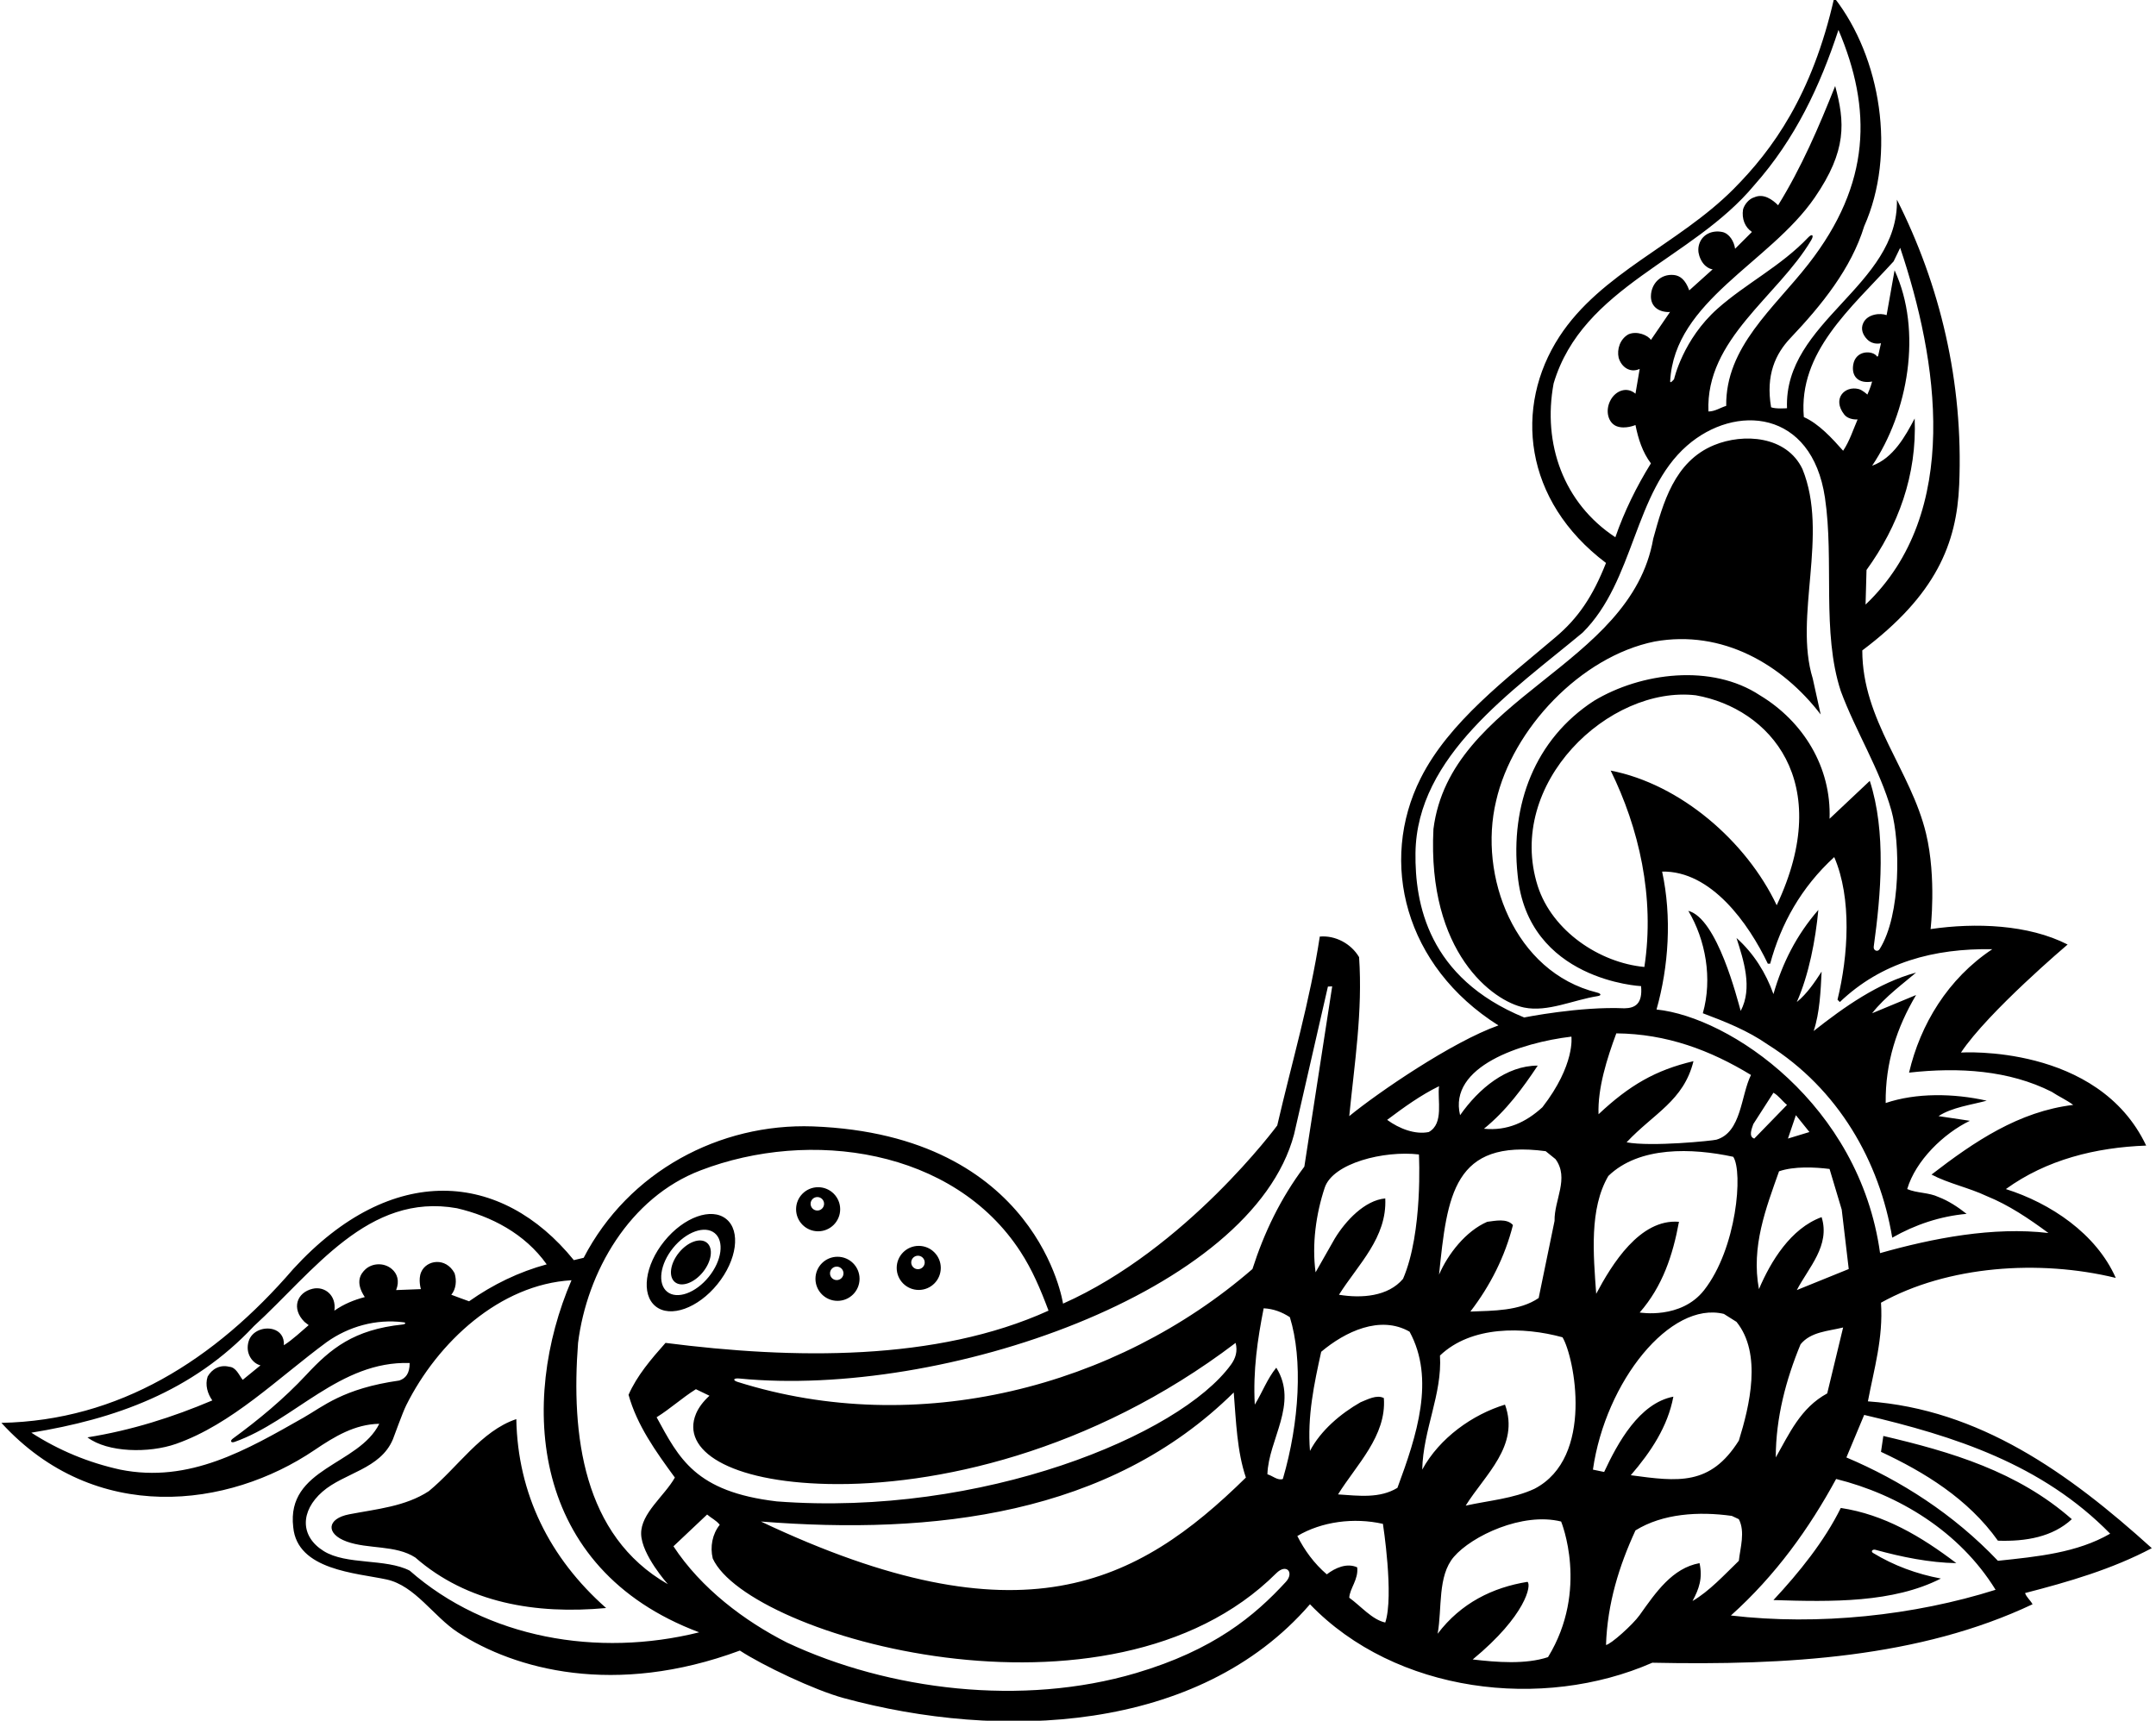 <?xml version="1.0" encoding="UTF-8"?>
<svg xmlns="http://www.w3.org/2000/svg" xmlns:xlink="http://www.w3.org/1999/xlink" width="461pt" height="368pt" viewBox="0 0 461 368" version="1.1">
<g id="surface1">
<path style=" stroke:none;fill-rule:nonzero;fill:rgb(0%,0%,0%);fill-opacity:1;" d="M 460.102 331.098 C 442.199 314.902 423.199 301.402 399.398 299.699 C 400.699 292.801 402.699 286.199 402.199 278.602 C 416.398 270.699 436 269.301 452.398 273.301 C 448.199 263.801 438.398 257.301 428.898 254.301 C 437.602 248 448.102 245.398 458.898 245 C 448.578 223.191 419.301 225.102 419.301 225.102 C 425.102 216.398 442.102 202 442.102 202 C 433.699 197.699 422.398 197.301 412.801 198.699 C 412.801 198.699 414.102 187.758 411.84 178.309 C 408.59 164.719 398.199 154.066 398.199 139.102 C 413.988 127.223 418.387 116.246 418.918 103.691 C 419.852 81.648 414.781 60.867 405.602 42.699 C 406 61.199 381.398 68.699 382.102 87.301 C 382.102 87.301 379.699 87.5 378.699 87.102 C 377.523 80.191 379.641 75.66 382.848 72.285 C 389.523 65.246 395.84 57.418 398.602 48.398 C 405.5 32.898 402.199 12.301 392.199 -0.5 C 387.492 20.375 378.98 32.078 370.664 40.434 C 358.875 52.281 342.297 58.344 333.414 72.016 C 323.672 87.016 325.738 107.086 343.398 120.398 C 340.535 127.648 337.414 132.18 332.719 136.176 C 322.184 145.141 309.836 154.359 303.766 166.449 C 294.773 184.344 300.348 206.652 320.398 219.301 C 310.5 222.801 294.602 233.699 288.5 238.699 C 289.602 227.5 291.398 216.301 290.602 204.699 C 288.898 201.801 285.5 200 282.199 200.301 C 280.102 214.102 276.199 227.301 273.102 240.699 C 273.102 240.699 253.688 267.055 227.301 278.801 C 227.301 278.801 222.016 242.711 173.801 240.898 C 153.898 240.199 134.398 250.5 124.801 269 L 122.699 269.5 C 107.25 250.43 83.781 248.359 62.699 271.402 C 45.898 290.902 25.398 303.801 0.301 304.301 C 20.352 326.246 48.855 322.578 67.262 310.109 C 71.531 307.219 75.863 304.594 81.098 304.5 C 76.699 313.402 61.199 313.902 62.699 326.598 C 63.547 335.824 76.188 336.391 82.652 337.793 C 88.762 339.117 92.676 345.715 97.93 349.129 C 110.09 357.035 131.414 362.918 158.199 353 C 162.98 356.133 174.074 361.438 180.398 363.16 C 213.703 372.227 256.195 370.766 280.102 343.098 C 298.398 362.102 329.801 365.898 353.301 355.598 C 382.102 356.199 410.5 354.5 434.602 343.098 C 434.199 342.301 433.301 341.598 433 340.699 C 442.301 338.301 451.602 335.598 460.102 331.098 Z M 426 203 C 416.5 209.301 410.602 219.102 408.199 229.398 C 418.898 228.199 429.602 228.898 438.699 233.5 C 440.199 234.5 441.801 235.199 443.301 236.301 C 431.699 237.699 422.199 244.102 413 251.199 C 416.602 253.102 421 254 424.801 255.801 C 429.5 257.699 433.801 260.602 438 263.699 C 426.199 262.301 413.301 264.801 402 268 C 397.602 236.152 369.898 217.516 354.199 215.898 C 356.801 206.699 357.5 196.102 355.398 186.398 C 365.898 186.199 373.898 197.5 378 206.102 L 378.5 206.102 C 380.801 197.602 385.102 189.801 392.199 183.301 C 396 192.102 395.199 204.398 392.898 213.801 L 393.398 214.301 C 402.301 205.801 413.5 202.801 426 203 Z M 384.199 275.902 C 386.699 271.102 391.398 266.398 389.5 260.301 C 382.898 262.699 378.602 269.801 376.102 275.699 C 374.398 266.602 377.602 258.398 380.398 250.5 C 383.602 249.398 388 249.602 391.199 250 L 393.801 258.699 L 395.301 271.402 Z M 394.102 283.902 L 390.699 298 C 385 301.102 382.602 306.602 379.699 311.699 C 379.699 303.199 381.898 295 385 287.5 C 387.199 284.801 390.898 284.699 394.102 283.902 Z M 341.301 276.699 C 340.699 268.301 339.801 258.5 343.898 251.5 C 350.5 245.102 361.801 245.5 370.602 247.398 C 372.723 250.586 371.379 266.969 364.375 275.918 C 359.43 282.234 350.602 280.699 350.602 280.699 C 355.5 275.102 357.699 268.402 359 261.301 C 350.602 260.602 344.602 270.5 341.301 276.699 Z M 367.008 243.738 C 366.227 243.965 353.102 245.301 347.801 244.301 C 353.602 238.102 360 235.449 362.102 226.949 C 354 228.852 348.398 232.102 341.801 238.301 C 341.602 232.699 343.602 226.398 345.602 221 C 356.398 221.102 365.699 224.602 374.398 229.898 C 372.215 234.27 372.398 242.152 367.008 243.738 Z M 351.602 206.801 C 342 205.898 331.898 199.102 328.801 189.5 C 321.848 167.543 344.086 146.555 362.602 148.699 C 378.371 151.508 392.395 167.156 379.898 193.602 C 373.398 179.898 359.301 167.699 344.398 164.801 C 350.398 177 353.898 191.801 351.602 206.801 Z M 374.898 240.398 L 379.199 233.699 C 380.301 234.301 381.102 235.5 382.102 236.301 L 375.102 243.5 C 373.801 243.102 374.602 241.301 374.898 240.398 Z M 382.301 243.5 L 384 238.5 L 386.898 242.102 Z M 404.898 55.898 L 406.301 53 C 414.301 76.801 419.602 109.602 398.898 129.301 L 399.102 121.898 C 405.898 112.5 409.898 101.602 409.398 89.5 C 407.398 93.301 404.801 98 400.301 99.602 C 408 88.199 411.102 70.801 405.102 57.801 L 403.398 67.398 C 402.102 66.898 399.301 67.102 398.398 69.102 C 397.801 70.375 398.324 71.648 399.258 72.59 C 400.555 73.891 402.199 73.398 402.199 73.398 L 401.582 76.133 C 401.582 76.133 401.414 76.328 401.363 76.254 C 400.488 74.906 396.766 74.785 396.254 78.027 C 395.859 80.539 397.406 82.109 400.301 81.602 C 399.977 82.887 399.285 84.387 399.285 84.387 C 399.285 84.387 398.25 83.41 397.41 83.199 C 394.406 82.453 391.719 85.301 394.332 88.641 C 395.309 89.887 397.199 89.699 397.199 89.699 C 396.199 92 395.5 94.301 394.102 96.398 C 391.801 93.801 388.898 90.602 385.699 89.199 C 384.5 75.301 395.699 66 404.898 55.898 Z M 332.199 82 C 338.398 61.199 361.801 55.602 375.102 39.602 C 383.898 29.699 389.199 18.301 393.102 6.398 C 400.266 23.246 400.137 39.234 386.684 56.469 C 379.262 65.977 368.938 74.211 369.102 86.801 C 367.801 87.199 366.699 88 365.301 88 C 364.656 72.512 380.141 63.406 387.273 51.371 C 387.926 50.273 387.461 49.91 386.629 50.785 C 380.828 56.914 373.262 60.66 367.246 66.012 C 359.836 72.598 357.953 81.09 357.953 81.09 C 357.953 81.09 357.086 82.176 357.117 81.535 C 358.031 64.273 378.402 56.234 387.996 42.297 C 394.961 32.18 394.48 26.086 392.398 18.398 C 388.898 27.199 385.199 35.801 380.199 43.898 C 379 42.699 377.102 41.301 375.102 42.199 C 374 42.5 373 43.699 372.699 44.801 C 372.398 46.801 373.102 48.602 374.602 49.602 L 371 53.199 C 370.801 51.699 369.801 49.898 368.199 49.602 C 366.102 49.199 364.102 50.102 363.398 52 C 363.047 52.938 363.074 53.879 363.359 54.738 C 364.262 57.457 366.199 57.602 366.199 57.602 L 361.199 62.102 C 360.375 59.793 359.207 58.945 357.914 58.812 C 355.02 58.52 353.051 60.742 353.004 63.32 C 352.969 65.27 354.285 66.645 356.66 66.738 C 356.949 66.75 357.102 66.699 357.102 66.699 L 353 72.699 C 352.398 71.699 350 70.699 348.199 71.5 C 346.398 72.5 345.699 74.699 346.102 76.5 C 346.676 78.512 348.57 79.84 350.602 78.898 L 349.699 84.199 C 347.844 82.605 345.473 83.562 344.395 85.531 C 343.121 87.855 343.875 90.488 345.715 91.172 C 347.527 91.844 349.699 90.898 349.699 90.898 C 350.301 93.898 351.199 96.699 353 99.102 C 349.898 104.102 347.301 109.398 345.398 114.898 C 334.301 107.602 329.801 94.898 332.199 82 Z M 302.66 182.449 C 302.906 161.648 323.488 147.727 338.398 135.301 C 349.562 124.215 349.34 105.277 360.711 95.324 C 371.035 86.285 387.41 87.59 390.215 106.434 C 392.219 119.898 389.477 135.254 393.602 147.801 C 396.785 156.426 401.93 164.465 404.434 173.383 C 406.289 180.004 406.547 195.602 401.906 202.984 C 401.469 203.684 400.531 203.281 400.645 202.457 C 402.195 191.227 403.34 177.898 399.801 167 L 391.199 175.102 C 391.602 164.102 385.602 154.301 376.301 148.699 C 366 141.898 350.898 143.801 340.801 149.898 C 328.199 158.102 322.898 172.102 324.5 187.102 C 326.645 209.766 350.898 210.898 350.898 210.898 C 351.246 214.672 349.641 215.605 347.348 215.641 C 337.852 215.199 325.898 217.602 325.898 217.602 C 305.297 209.129 302.535 193.16 302.66 182.449 Z M 336 221.699 C 336 221.699 336.852 227.699 329.801 236.801 C 326.301 240 322.301 241.898 317.301 241.398 C 322.102 237.5 325.602 232.699 328.801 227.898 C 322.102 227.898 316.199 232.801 312.199 238.5 C 309.668 228.086 325.199 222.98 336 221.699 Z M 318 261.301 C 313.398 263.301 309.602 268.199 307.699 272.602 C 309.449 255.598 310.781 243.57 330.5 246.199 L 332.602 247.898 C 335.602 252 332.301 256.602 332.398 261.102 L 329 277.602 C 324.898 280.402 319.301 280.301 314.398 280.5 C 318.699 274.902 321.801 268.699 323.5 262 C 322.199 260.5 319.699 261.102 318 261.301 Z M 307.699 232.301 C 307.301 235.199 308.801 240.301 305.5 242.102 C 302.602 242.699 299.199 241.398 296.602 239.5 C 300.199 236.801 303.801 234.199 307.699 232.301 Z M 303.398 246.898 C 303.398 246.898 304.297 263.562 300 273.5 C 296.801 277.301 291.102 277.699 286.301 276.902 C 290.398 270.402 296.602 264.699 296.199 256.301 C 291.801 256.699 287.699 261.102 285.398 264.898 L 281.301 272.102 C 280.488 266.148 281.383 259.625 283.254 254.004 C 285.008 248.738 295.953 246.016 303.398 246.898 Z M 276.699 242.602 L 283.938 210.992 L 284.852 210.949 L 278.898 249.5 C 273.801 256.301 270.301 263.602 267.801 271.402 C 238.57 296.742 196.145 307.66 157.727 295.547 C 156.582 295.184 156.824 294.691 158.09 294.816 C 201.484 299.078 267.719 276.43 276.699 242.602 Z M 272.898 292.5 C 271 294.801 269.898 297.801 268.301 300.402 C 267.898 293.102 268.898 286.402 270.199 279.801 C 272.301 279.902 274.102 280.602 275.801 281.699 C 278.602 290.699 277.852 304.199 274.301 316.301 C 273.199 316.699 272.102 315.602 271 315.301 C 271.199 307.902 277.699 300.199 272.898 292.5 Z M 177.105 317.375 C 199.586 317.852 233.211 310.738 264.199 287.199 C 264.676 288.996 264.184 290.508 263.211 291.852 C 252.258 306.957 209.953 324.441 166.102 321.098 C 148.609 319.043 145.191 311.855 140.398 303.102 C 143.301 301.301 145.852 298.949 148.801 297.102 L 151.699 298.5 C 150.367 299.711 149.387 301.012 148.824 302.352 C 145.566 310.129 155.848 316.918 177.105 317.375 Z M 263.801 297.801 C 264.301 304 264.5 310.402 266.398 316 C 243.105 338.898 218.281 351.727 162.699 325.402 C 199.5 328.301 237.199 324.098 263.801 297.801 Z M 123.602 287.199 C 125.5 272 134.602 256.102 149.801 250.301 C 173.199 241.32 203.902 245.664 218.195 267.684 C 220.707 271.547 222.438 275.605 224.199 280.301 C 200.199 291.199 169.602 290.699 142.301 287.199 C 139.199 290.699 136.199 294.199 134.398 298.301 C 136.199 304.801 140.199 310.402 144.301 316 C 142.09 319.934 136.988 323.664 137.09 328.074 C 137.191 332.535 142.801 338.801 142.801 338.801 C 124.602 328.402 122.102 306.801 123.602 287.199 Z M 64.906 303.176 C 52.766 310.066 40.504 317.277 25.699 314.301 C 18.898 312.801 12.598 310.199 6.699 306.402 C 24.5 303.5 41.098 297.699 54.301 283.602 C 67.098 271.902 78.699 255 97.699 258.398 C 105 260.102 112.199 263.801 116.898 270.402 C 111 272 105.398 274.699 100.301 278.301 C 99.16 277.887 97.801 277.402 96.5 276.902 C 97.5 275.699 97.699 273.902 97.199 272.301 C 95.348 268.828 91.176 269.426 90.047 272.078 C 89.371 273.672 90 275.699 90 275.699 L 84.699 275.902 C 85.488 273.93 84.918 272.363 83.785 271.402 C 82.039 269.918 79.52 270.168 78.125 271.473 C 77.152 272.379 75.844 274.148 78 277.402 C 75.699 278 73.5 278.902 71.5 280.301 C 71.969 277.008 69.402 275.016 66.844 275.621 C 63.461 276.422 62.254 279.855 65.098 282.699 L 66 283.402 C 64.535 284.637 62.598 286.5 60.699 287.699 C 60.816 285.836 59.801 284.691 58.422 284.293 C 56.414 283.719 53.867 284.648 53.184 286.793 C 52.324 289.512 54.098 291.637 55.699 292 L 51.898 295.102 C 51.098 294.102 50.5 292.402 49 292.301 C 47 291.801 45.301 292.801 44.398 294.402 C 43.801 296.199 44.398 298.102 45.398 299.5 C 36.898 303.102 28.098 305.902 18.699 307.402 C 23.023 310.68 31.891 310.816 37.633 308.797 C 49.641 304.574 59.336 294.781 69.898 287 C 74.527 283.73 80.312 282.031 86.277 282.789 C 86.883 282.867 86.742 283.195 86.07 283.266 C 75.629 284.363 70.703 288.426 65.52 293.996 C 60.68 299.195 55.266 303.656 49.785 307.668 C 49.125 308.152 49.387 308.652 50.16 308.375 C 62.871 303.883 72.613 291.027 87.598 291.5 C 87.598 293.816 86.684 294.809 85.367 295.246 C 73.348 296.949 69.086 300.805 64.906 303.176 Z M 87.598 335.902 C 82.449 333.254 74.074 334.75 69.211 331.719 C 64.121 328.547 64.207 323.168 68.945 319.023 C 73.578 314.973 81.344 314.227 84.02 307.793 C 84.309 307.098 86.043 302.172 86.867 300.523 C 93.605 287.02 106.871 274.691 122.199 273.801 C 111.121 299.555 113.074 335.445 149.5 349.098 C 127.801 354.5 104.102 350.402 87.598 335.902 Z M 274.945 338.309 C 268.25 345.602 259.488 352.898 242.953 357.797 C 218.59 365.02 190.047 361.508 168.301 351.301 C 159.199 346.699 149.898 339.699 144 330.699 L 151.199 323.902 C 152.102 324.699 153.102 325.098 153.898 326.098 C 152.301 328.098 151.801 330.801 152.398 333.301 C 159.992 350 237.234 372.012 272.875 336.477 C 275.082 334.277 276.773 336.316 274.945 338.309 Z M 296.199 347 C 293.398 346.402 291 343.5 288.5 341.699 C 288.602 339.699 290.5 337.801 290.199 335.199 C 288 334.199 285.5 335.301 283.699 336.699 C 281 334.402 278.898 331.5 277.398 328.5 C 282.602 325.402 289.5 324.5 295.699 325.902 C 295.699 325.902 298.102 341.301 296.199 347 Z M 298.801 318.199 C 295 320.5 290.602 319.902 286.102 319.602 C 290 313.301 296.5 307.102 295.898 299 C 294.398 298.199 292.398 299.301 290.898 299.902 C 286.699 302.301 282.398 305.902 280.102 310.301 C 279.5 302.902 281 295.902 282.5 289.102 C 287.602 284.801 295.102 281.199 301.398 284.801 C 306.898 294.918 302.969 306.949 298.801 318.199 Z M 331 354.402 C 326.199 356 320 355.5 314.898 354.902 C 326.352 345.449 327.5 338.902 326.602 338.301 C 319.199 339.5 312.398 342.801 307.398 349.402 C 308.383 343.906 307.352 337.066 310.863 332.961 C 314.688 328.492 325.543 323.336 333.801 325.402 C 333.801 325.402 339.828 339.98 331 354.402 Z M 328.102 318.402 C 323.602 320.5 318.398 320.902 313.398 322 C 317.5 315.402 325 309.199 321.801 300.402 C 314.898 302.5 307.801 307.5 304.102 314.301 C 304.301 305.699 308.398 298.199 307.898 289.902 C 314.602 283.5 325.699 283.699 334.102 286 C 336.625 290.207 340.977 311.727 328.102 318.402 Z M 340.602 314.301 C 343.293 295.445 357.141 278.188 368.602 281 L 371.301 282.699 C 376.801 289.5 374.102 300.699 371.801 308.102 C 365.688 317.805 358.812 316.863 348.699 315.5 C 353 310.5 356.602 305.102 357.801 298.699 C 350.5 300.102 345.898 308.602 343 314.801 Z M 361.898 342.402 C 363.301 339.801 364.102 337.5 363.398 334.301 C 357.586 335.363 354.082 340.504 350.574 345.434 C 349.137 347.457 344.398 351.699 343.398 351.801 C 343.699 342.902 346.199 334.902 349.699 327.301 C 355.5 323.699 363.199 323.199 370.301 324.199 L 371.801 324.902 C 373.199 327.598 372.102 331 371.801 333.801 C 368.699 336.801 365.5 340.301 361.898 342.402 Z M 370.102 345.5 C 379.699 336.902 386.898 326.801 392.602 316.301 C 405.898 319.602 419 327.5 426.699 340 C 409.301 345.5 388.801 347.699 370.102 345.5 Z M 394.801 311.699 L 398.602 302.602 C 417.801 307.102 436.602 313.102 451.199 328 C 444.102 332.098 435.699 332.902 427.199 333.801 C 417.699 323.801 406.398 316.602 394.801 311.699 Z M 325.895 215.48 C 319.207 214.129 305.168 203.723 306.5 177.301 C 310.102 148.898 348.699 142.699 353.5 115.199 C 355.602 107.602 358 98.699 366.5 95.199 C 372.801 92.602 382 93.199 385.398 100.301 C 391.102 114.301 383.5 131.801 387.602 145.102 L 389.301 152.801 C 381.102 142.102 368.301 134.602 353.801 137.199 C 338 140.398 323.398 155.898 319.898 171.301 C 316.062 187.312 323.801 207.902 341.461 212.266 C 342.371 212.488 342.48 212.898 341.613 213.035 C 336.371 213.855 330.922 216.504 325.895 215.48 Z M 400.301 216.699 L 409.699 212.801 C 405.602 219.699 403.102 227.199 403.199 235.898 C 409.699 233.699 417.699 233.801 424.801 235.398 C 421.5 236.301 417.398 236.801 414.5 238.699 L 421.199 239.699 C 415.602 242.398 409.602 248.199 407.801 254.301 C 409.898 255.199 412.398 255 414.5 256 C 416.602 256.801 418.602 258.102 420.5 259.602 C 414.898 260.102 409.5 261.898 404.602 264.699 C 401.898 248.398 393.102 232.898 378 223.398 C 373.699 220.398 368.898 218.5 364.102 216.699 C 366.199 209.301 364.699 201 361 194.801 C 367.199 196.398 371.5 213.801 372.199 216.199 C 374.801 211.301 372.801 205.301 371.301 200.602 C 375 203.898 377.602 208.102 379.199 212.602 C 381.102 206 384.102 200 388.801 194.602 C 388.199 201 386.801 208.398 384.199 214.301 C 386.398 212.5 388 210.102 389.5 207.801 C 389.301 211.898 389.102 216.602 387.801 220.5 C 394.398 215.301 401.602 210.199 409.699 208 C 407.398 210 403 213.199 400.301 216.699 Z M 129.602 343.902 C 114.5 345.301 99.898 342.801 88.801 333.098 C 84.59 330.371 78.738 331.352 74.141 329.688 C 69.629 328.059 69.824 324.789 74.68 323.855 C 80.574 322.723 86.68 322.188 91.699 318.902 C 97.898 313.801 102.898 306 110.398 303.5 C 110.699 319.5 117.5 333.199 129.602 343.902 Z M 443 324.902 C 438.898 328.699 433.199 329.699 427.199 329.5 C 420.801 320.5 411.398 314.801 402.199 310.5 L 402.699 307.102 C 417.199 310.5 431.398 314.699 443 324.902 Z M 400.496 332.121 C 404.965 334.84 409.82 336.617 415 337.598 C 404.801 342.801 391.699 342.598 379.199 342.199 C 384.699 336.301 390.102 329.598 393.602 322.5 C 402.898 323.902 410.801 328.598 418.301 334.301 C 412.656 334.211 406.613 332.996 401.031 331.453 C 400.379 331.273 399.957 331.793 400.496 332.121 Z M 140.176 279.371 C 143.312 281.91 149.238 279.793 153.41 274.637 C 157.586 269.48 158.426 263.242 155.285 260.703 C 152.148 258.16 146.223 260.281 142.051 265.438 C 137.875 270.594 137.035 276.832 140.176 279.371 Z M 143.914 266.898 C 146.719 263.434 150.699 262.012 152.809 263.715 C 154.914 265.422 154.352 269.613 151.547 273.078 C 148.742 276.543 144.762 277.965 142.652 276.258 C 140.547 274.551 141.109 270.359 143.914 266.898 Z M 144.32 274.203 C 142.902 273.055 143.281 270.238 145.164 267.91 C 147.051 265.586 149.727 264.629 151.141 265.773 C 152.559 266.922 152.18 269.738 150.297 272.062 C 148.41 274.391 145.734 275.348 144.32 274.203 Z M 174.934 263.332 C 177.535 263.332 179.648 261.219 179.648 258.617 C 179.648 256.012 177.535 253.902 174.934 253.902 C 172.328 253.902 170.219 256.012 170.219 258.617 C 170.219 261.219 172.328 263.332 174.934 263.332 Z M 174.766 256.008 C 175.562 256.008 176.207 256.652 176.207 257.449 C 176.207 258.246 175.562 258.891 174.766 258.891 C 173.969 258.891 173.324 258.246 173.324 257.449 C 173.324 256.652 173.969 256.008 174.766 256.008 Z M 174.363 273.492 C 174.363 276.094 176.477 278.207 179.078 278.207 C 181.684 278.207 183.793 276.094 183.793 273.492 C 183.793 270.887 181.684 268.777 179.078 268.777 C 176.477 268.777 174.363 270.887 174.363 273.492 Z M 180.355 272.324 C 180.355 273.121 179.707 273.766 178.91 273.766 C 178.117 273.766 177.473 273.121 177.473 272.324 C 177.473 271.531 178.117 270.883 178.91 270.883 C 179.707 270.883 180.355 271.531 180.355 272.324 Z M 196.445 275.875 C 199.051 275.875 201.16 273.766 201.16 271.16 C 201.16 268.559 199.051 266.449 196.445 266.449 C 193.844 266.449 191.734 268.559 191.734 271.16 C 191.734 273.766 193.844 275.875 196.445 275.875 Z M 196.281 268.555 C 197.074 268.555 197.723 269.199 197.723 269.996 C 197.723 270.793 197.074 271.438 196.281 271.438 C 195.484 271.438 194.84 270.793 194.84 269.996 C 194.84 269.199 195.484 268.555 196.281 268.555 "/>
</g>
</svg>
